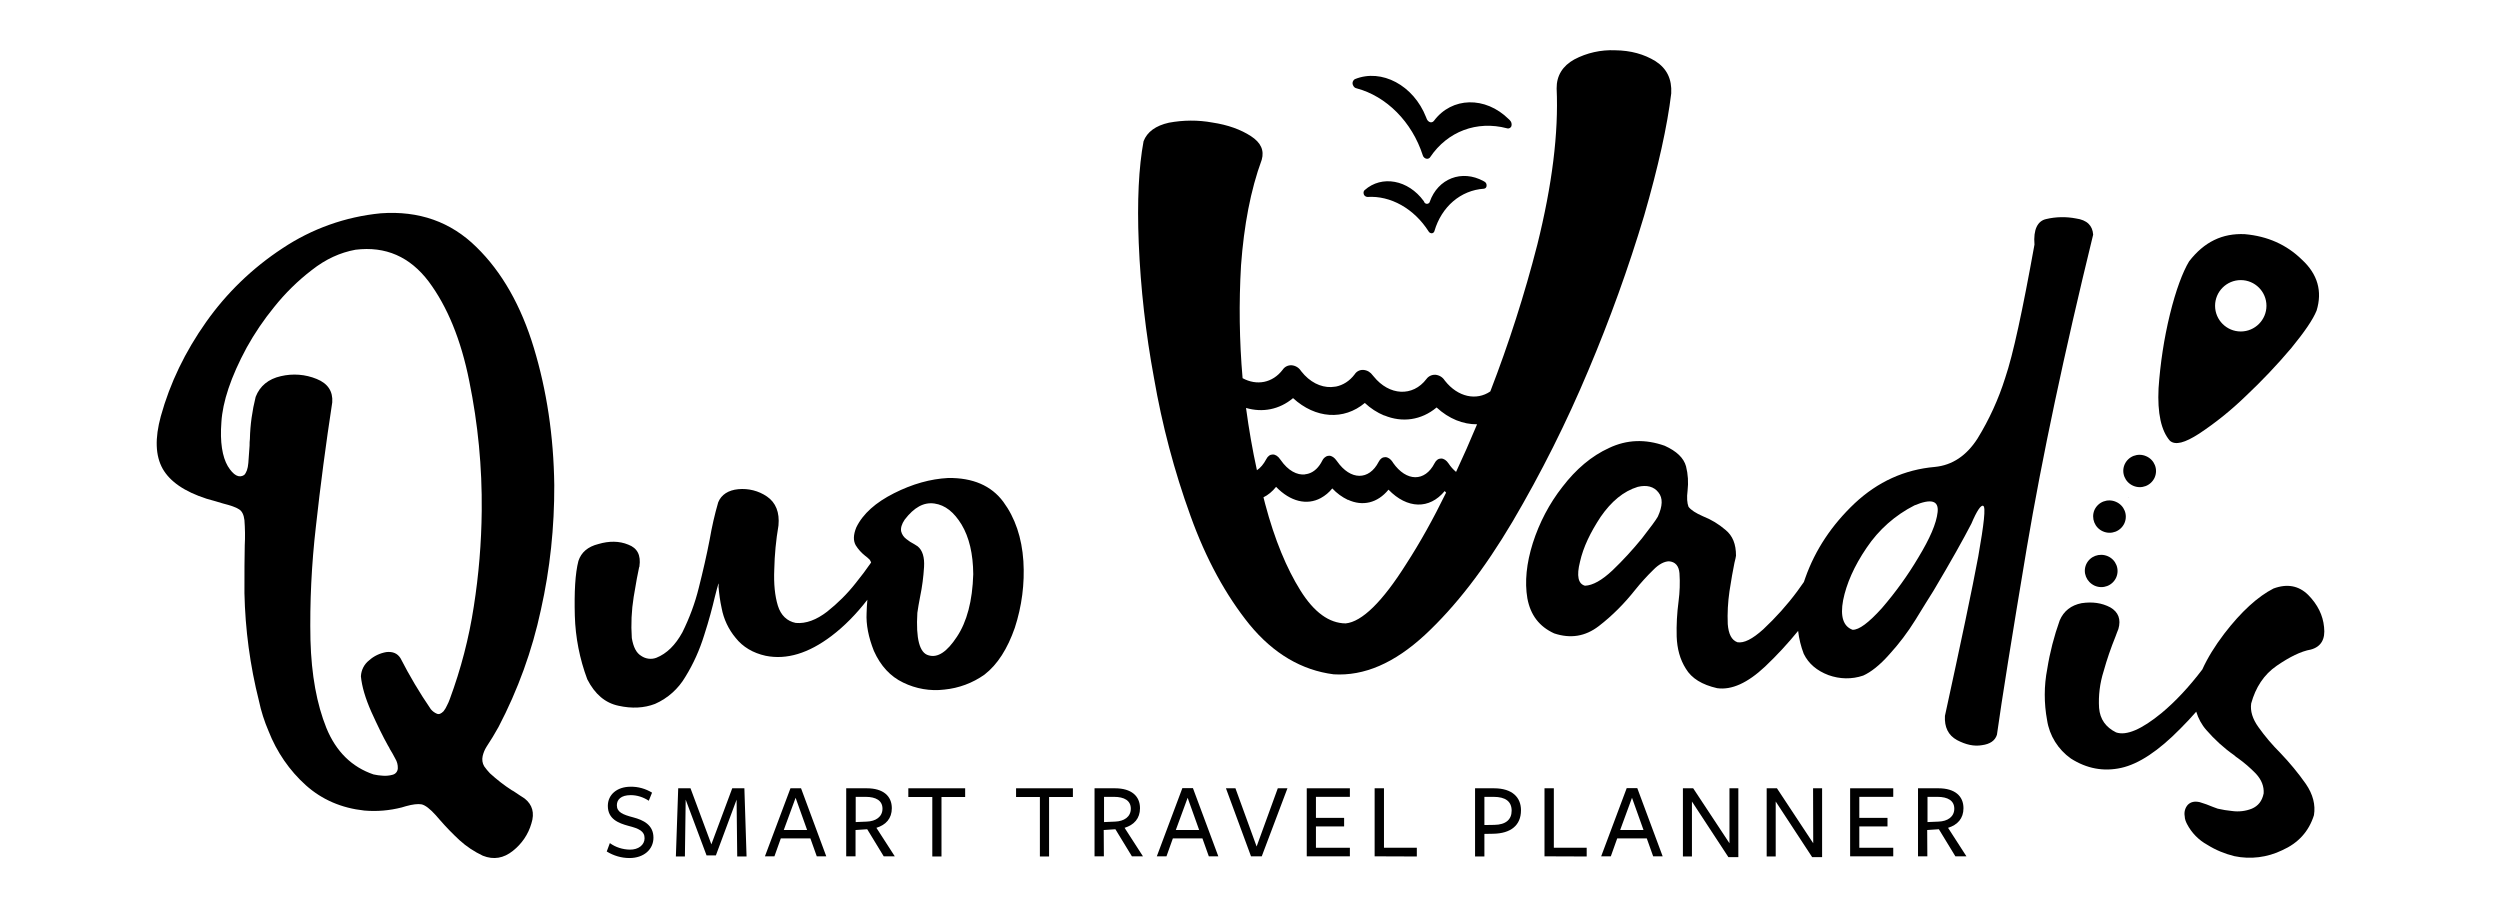 <?xml version="1.0" encoding="utf-8"?>
<!-- Generator: Adobe Illustrator 24.0.1, SVG Export Plug-In . SVG Version: 6.00 Build 0)  -->
<svg version="1.1" id="Warstwa_2_1_" xmlns="http://www.w3.org/2000/svg" xmlns:xlink="http://www.w3.org/1999/xlink" x="0px"
	 y="0px" viewBox="0 0 1605.7 582.4" style="enable-background:new 0 0 1605.7 582.4;" xml:space="preserve">
<title>LOGO NEW</title>
<g>
	<path d="M871.2,56.7c19.3,5.1,35.7,21.6,42.6,43c0.3,1.2,1.4,2.2,2.7,2.3c0.9,0,1.7-0.4,2.1-1.1c11.1-16.5,30-23.6,49.3-18.5
		c1.3,0.4,2.6-0.3,2.9-1.6c0.3-1.3-0.1-2.6-1-3.5c-0.2-0.3-0.5-0.5-0.8-0.8c-15-14.8-36.5-14.3-48,1.1c-0.7,1-2.1,1.3-3.1,0.6
		c-0.8-0.5-1.3-1.2-1.6-2c-0.1-0.3-0.2-0.6-0.4-1c-8-20.4-28.5-31.3-45.6-24.4l-0.2,0.1c-1.3,0.9-1.8,2.6-1,4
		C869.5,55.8,870.2,56.5,871.2,56.7z"/>
	<path d="M914.4,129.1c-9.9-13.6-26.9-16.8-37.9-7c-0.6,0.5-0.8,1.3-0.7,2.1c0.1,1.3,1.2,2.2,2.4,2.3c14.9-1,30.1,7.5,39.4,22.2
		c0.2,0.4,0.6,0.7,1,0.9c0.9,0.5,2,0.2,2.5-0.7c0.1-0.1,0.1-0.3,0.2-0.5c4.6-15.7,16.9-26.2,31.8-27.2c1-0.1,1.7-0.9,1.7-1.9
		c0.1-1.1-0.4-2.1-1.3-2.6l-0.7-0.4c-13.9-7.6-29.3-1.6-34.5,13.3c-0.1,0.4-0.3,0.7-0.6,0.9c-0.9,0.7-2.1,0.5-2.8-0.4
		c-0.1-0.1-0.1-0.2-0.2-0.3l0.2,0.1C914.7,129.7,914.6,129.4,914.4,129.1z"/>
	<path d="M306,158.7c-16.4-16.2-36.9-23.5-61.5-21.7c-22.6,2.2-44.2,9.9-63.1,22.5c-19.2,12.6-35.8,28.6-49,47.3
		c-13.5,19.1-23.2,39.2-29.1,60.5c-3.9,14.3-3.5,25.4,1.2,33.8c4.7,8.2,13.9,14.6,28.1,19.2c4.3,1.1,7.8,2.3,10.7,3.1
		c4.7,1.2,8.1,2.3,10.2,3.7c1.9,1.1,3.1,3.5,3.5,7c0.4,5.4,0.5,10.8,0.2,16.2c-0.2,7.3-0.2,17.4-0.2,30.7
		c0.5,23.3,3.6,46.5,9.3,69.1c1.4,6.7,3.5,13.2,6.2,19.5c5.2,13.3,13.4,25.3,24,34.8c10.3,9.2,22.8,14.6,37.5,16.2
		c8.1,0.7,16.2,0,24-2c0.9-0.2,1.9-0.6,2.7-0.8c4.3-1.2,7.7-1.6,10-1.2c2.4,0.5,5.5,2.9,9.2,7c0.9,0.9,1.7,2.1,2.7,3.1
		c3.9,4.5,8.1,8.8,12.5,12.9c4.5,4.1,9.5,7.4,15,10c7,2.8,13.4,1.6,19.3-3.1c5.7-4.5,9.9-10.6,11.9-17.6c2.2-6.8,0.6-12.1-4.3-16
		c-2.3-1.6-4.6-2.9-6.8-4.5c-0.5-0.3-0.9-0.6-1.4-0.8c-5-3.2-9.7-6.9-14.1-10.9c-1.3-1.4-2.6-2.9-3.7-4.5c-1.2-2-1.5-4.3-1-6.6
		c0.5-2.1,1.3-4.1,2.5-6c2.8-4.2,5.3-8.4,7.7-12.7c12.4-23.7,21.6-49,27.2-75.2c5.9-26.3,8.7-53.2,8.6-80.1
		c-0.4-31.7-4.9-61-13.1-88.1C334.7,196.4,322.4,174.7,306,158.7z M309.4,328.1c-0.2,20.6-1.9,41.1-5.1,61.5
		c-3.1,20.3-8.3,40.2-15.4,59.4c-0.5,1.4-1.1,2.8-1.8,4.1c-0.6,1.3-1.3,2.6-2.2,3.7c-1.6,1.6-2.9,2.2-4.3,1.6
		c-1.5-0.6-2.8-1.6-3.9-2.9c-7.2-10.5-13.7-21.5-19.5-32.8c-2-3.1-4.9-4.3-9-3.9c-4.1,0.7-8,2.5-11.1,5.3c-3.2,2.5-5.1,6.2-5.3,10.3
		c0.6,6.4,2.8,14,6.7,22.8c3.9,8.6,7.4,15.8,10.7,21.7c0.5,0.7,0.9,1.5,1.2,2.2c1.2,1.9,2.3,3.9,3.5,6.2c1.1,1.8,1.7,4,1.6,6.2
		c-0.1,2-1.4,3.6-3.3,4.1c-2.1,0.6-4.4,0.8-6.6,0.6c-1.9-0.1-3.8-0.4-5.7-0.8c-13.9-4.7-24.1-14.7-30.3-29.9
		c-6.1-15.2-9.6-33.9-10.2-56.4c-0.5-24.4,0.7-48.8,3.5-73c2.9-26.4,6.4-52.9,10.5-79.7c0.5-7-2.8-12.1-10-15
		c-7.3-3-15.3-3.6-23-1.8c-8,1.8-13.5,6.3-16.2,13.3c-2.2,8.8-3.5,17.9-3.7,27c-0.2,1.4-0.2,2.9-0.2,4.3c-0.2,3.5-0.5,7.2-0.8,11.1
		c-0.3,3.9-1.3,6.4-2.7,7.8c-3.3,2.1-6.8,0.3-10.5-5.7c-3.5-6-5.1-15.4-4.1-28.3c0.8-13,6-28.9,16.2-47.8c5.1-9.2,11-17.9,17.6-26
		c7.1-8.9,15.2-16.9,24.2-23.8c9-7.1,18.3-11.3,28.1-13.1c19.4-2.4,35,4.5,47.1,20.5c11.9,16,20.7,37.3,26,63.9
		C307,272.2,309.7,300.1,309.4,328.1z"/>
	<path d="M657.3,360.4c-1-15.1-5.3-27.8-12.9-38.1c-7.7-10.4-19.6-15.5-35.4-15.3c-11.4,0.6-22.9,3.8-34.8,9.8
		c-11.7,5.9-19.9,13.1-24.2,21.9c-2,4.9-2,8.6-0.4,11.5c1.6,2.6,3.7,4.9,6.1,6.8c1,0.7,2,1.6,2.9,2.5c0.4,0.6,0.7,1.2,0.9,1.8
		c-3.1,4.5-6.4,8.9-9.9,13.2c-5.4,6.9-11.6,13-18.4,18.4c-6.8,5.2-13.5,7.8-20.1,7.2c-5.6-1.1-9.6-4.9-11.5-11.1s-2.7-14-2.3-23.2
		c0.2-9.5,1.1-18.9,2.7-28.3c0.8-8.4-1.7-14.7-7.4-18.6c-5.4-3.7-11.9-5.3-18.4-4.7c-6.4,0.6-10.9,3.5-12.9,8.4
		c-2.3,7.9-4.1,15.9-5.5,24c-1.9,9.9-4.3,20.3-7,31c-2.4,9.8-6,19.4-10.5,28.5c-4.5,8.2-10,13.7-16.8,16.4c-3.2,1.2-6.8,0.7-9.6-1.2
		c-3.2-1.9-5.1-5.6-6.1-11.5c-0.6-8.8-0.2-17.7,1.2-26.4c1.5-9.1,2.7-15.6,3.5-19.1c0.2-0.2,0.2-0.4,0.2-0.6
		c1-7.1-1.3-11.7-7.2-13.9c-5.8-2.4-12.3-2.4-19.1-0.4c-6.9,1.7-11.1,5.4-12.9,10.9c-2.1,8.2-2.7,20-2.3,35.2
		c0.4,13.9,3.1,27.7,8,40.8c4.9,9.6,11.5,15.2,20.1,17c8.5,1.9,16.4,1.5,23.4-1.2c8.2-3.6,15-9.7,19.5-17.4
		c5.2-8.4,9.2-17.4,12.1-26.8c3.1-9.6,5.2-17.6,6.8-24.4c1.2-4.5,1.8-7.2,2.2-8.2c0.2-0.9,0.4-0.6,0.2,1.6c0.4,4.6,1,9.2,2,13.7
		c1.3,7,4.4,13.6,9,19.1c4.6,5.8,11.1,9.7,19.3,11.5c13.5,2.7,27.5-1.6,42.2-12.7c8.2-6.2,15.9-14,23.1-23.3
		c-0.3,2.8-0.4,5.6-0.5,8.5c-0.4,7.4,1.2,15.6,4.7,24.4c4.3,9.6,10.6,16.4,18.8,20.3c8.2,4,17.4,5.6,26.4,4.5
		c9.3-0.9,18.2-4.2,25.8-9.6c8.4-6.5,14.8-16.6,19.5-30.1C656.3,389.4,658.2,374.9,657.3,360.4z M614.6,409
		c-6.3,9.6-12.3,13.7-18.2,11.9c-5.8-1.5-8.2-10.7-7.2-27.3c0.4-2.9,1-6.4,1.8-10.5c1.3-6.2,2.1-12.5,2.5-18.9
		c0.4-6.3-1-10.8-4.1-13.3c-0.7-0.5-1.5-1-2.2-1.4c-1.8-0.9-3.5-2-5.1-3.3c-1.6-1.2-2.8-2.9-3.3-4.9c-0.4-2.1,0.3-4.7,2.3-7.6
		c6-7.8,12.2-11.3,19.1-10.3c6.9,1,12.5,5.5,17.4,13.5c4.9,8.2,7.4,18.8,7.5,31.9C624.6,386,621,399.4,614.6,409z"/>
	<path d="M1020.2,237.8c13.7-32.4,25.7-65.6,35.8-99.3c9.1-31.4,14.9-57.7,17.4-78.5c0.5-9.2-2.8-16-10.1-20.7
		c-7.3-4.5-15.9-6.9-25.9-7c-9.1-0.4-18.2,1.6-26.3,5.9c-7.4,4.1-11.4,10.4-11.3,18.6c1.3,28.7-2.9,62.1-12.4,100.3
		c-8.2,32-18.3,63.5-30.2,94.3c-8.9,6.1-20.8,3.7-29.1-6.8l-0.3-0.4c-1.3-2-3.5-3.3-5.9-3.5c-2.2-0.1-4.4,0.9-5.7,2.7
		c-8.8,11.6-23.9,10.8-33.9-1.6c-0.2-0.2-0.4-0.5-0.6-0.7c-1.4-2-3.5-3.3-5.9-3.5c-2.3-0.2-4.5,0.9-5.7,2.8c-3.3,4.4-7.6,7-12.1,7.9
		c-0.1,0-0.2,0-0.3,0c-0.2,0-0.4,0.1-0.7,0.1c-0.7,0.1-1.4,0.1-2.1,0.2c-6.7,0.2-13.7-3.2-19.1-10.1l-0.3-0.4
		c-1.3-2-3.5-3.3-5.9-3.5c-2.3-0.1-4.4,0.9-5.7,2.8c-6.6,8.7-16.8,10.4-25.8,5.5c-2.1-24.1-2.4-48.3-1-72.5
		c1.9-25.6,6.1-48.2,13.3-67.8c1.7-6-0.5-11-7-15.2c-6.5-4.2-14.7-7.2-24.7-8.7c-9.2-1.7-18.7-1.6-27.9,0.1
		c-8.5,1.9-14,5.9-16.3,11.9c-3.1,16.7-4.2,38.4-3.1,65.4c1.2,29.1,4.5,58.1,9.8,86.7c5.2,30.1,13,59.7,23.4,88.4
		c10,27.9,22.8,51.2,38,70c15.3,18.6,33.5,29.3,54,31.9c19.5,1.2,38.9-7.1,58.6-25.3c19.7-18.3,38.3-42.4,56.3-72.8
		C989.9,303.7,1006.2,271.2,1020.2,237.8z M903.4,361.9c-15.5,24.7-28.7,37.5-39.1,38.5c-10.6-0.1-20.3-7.1-29.1-21.2
		s-16.5-32.5-22.6-55.5c-0.4-1.4-0.8-2.9-1.1-4.3c2.9-1.4,5.7-3.7,8.1-6.7c9.2,9.5,19.8,12,28.7,7.2c2.9-1.6,5.3-3.6,7.4-6.2
		c2.9,3.1,6.3,5.6,10.1,7.4V321c9.3,4.3,18.9,2.2,26-6.5c12,12.4,26.3,12.8,36.1,0.9c0.3,0.3,0.6,0.6,0.9,1
		C920.5,333.4,912,348.6,903.4,361.9z M935.2,303.1c-1.9-1.6-3.5-3.4-4.8-5.4c-1.4-2.1-3.1-3.2-4.8-3.2s-3.2,1-4.2,3
		c-6.2,12.1-18.1,12-26.7-0.3l-0.2-0.4c-1.4-2.1-3.1-3.2-4.8-3.2s-3.2,1-4.2,3c-6.2,12.1-18.1,12-26.7-0.3c-0.1-0.1-0.2-0.2-0.3-0.4
		c-1.4-2-3.1-3.2-4.8-3.2c-0.7,0-1.4,0.2-2,0.5l-0.1,0.1c-0.1,0.1-0.2,0.1-0.3,0.2c-0.8,0.5-1.5,1.3-2,2.3c-2.2,4.4-5.2,7.2-8.6,8.3
		c-0.8,0.3-1.6,0.4-2.4,0.5v0.1c-5.2,0.6-11-2.4-15.7-9.2l-0.3-0.4c-1.4-2.1-3.1-3.2-4.8-3.2s-3.2,1-4.2,3c-1.7,3.2-3.7,5.6-6,7.1
		c-2.9-13.2-5.2-26.6-7-40c10.5,3.1,21.4,1.1,30.2-6.3c14.4,13.2,32.6,14.4,46.1,3.1c3.6,3.4,7.9,6.2,12.5,8.1v-0.1
		c11.5,4.8,23.8,3.1,33.6-5.1c7.9,7.3,17.1,10.9,26,10.8C944.2,283.3,939.7,293.5,935.2,303.1z"/>
	<path d="M1333.3,140.3c-6.3-1.2-12.8-1.1-19.1,0.4c-5.5,1.2-8.3,6.7-7.5,16.4c-7.6,42.1-13.7,70.6-18.8,85.6
		c-4.3,13.7-10.3,26.8-17.8,39c-7,10.9-16.1,17.1-27.4,18.2c-19.5,1.7-36.6,9.5-51.4,23.3c-14.8,14-25.4,29.9-31.8,48
		c-0.3,0.9-0.6,1.7-0.9,2.6c-1.4,2-2.8,3.9-4.2,5.9c-6.5,8.8-13.9,17-21.9,24.5c-7,6.3-12.4,9-16.6,8.3c-3.8-1.4-5.7-5.3-6.2-11.7
		c-0.3-7,0.1-14.1,1.1-21c1.2-7.5,2.2-13.7,3.2-18.3c0.6-2.3,0.9-3.8,1-4.6c0-7.4-2.1-12.8-6.8-16.6c-4.3-3.7-9.1-6.6-14.4-8.7
		c-4.6-2-7.7-4-9.3-6.1c-0.9-2.3-1.2-5.9-0.6-10.4c0.6-5.2,0.3-10.5-1-15.6c-1.5-5.4-6-9.7-13.7-13.2c-12.4-4.4-24.3-4-35.7,1.4
		c-11.4,5.2-21.3,13.7-29.9,24.9c-8.5,10.8-14.9,23.1-19.1,36.2c-4.1,13-5.3,24.9-3.5,35.5c2,10.7,7.6,18.1,17.2,22.5
		c10.5,3.5,20,2,28.7-4.7c8.7-6.7,16.5-14.6,23.3-23.2c3.6-4.5,7.5-8.8,11.7-12.9c3.5-3.6,7-5.4,10-5.5c4.1,0.3,6.4,2.9,6.8,7.7
		c0.4,6,0.2,12.1-0.6,18.1c-1,7.5-1.4,15.1-1.2,22.6c0.3,7.8,2.1,14.6,5.9,20.6c3.7,6.2,10.4,10.3,20.1,12.5
		c9.3,1.3,19.5-3.3,30.8-13.9c7.6-7.2,14.6-14.8,21.2-22.9c0.6,5.1,1.8,10,3.6,14.7c3.1,6.4,8.5,10.9,15.9,13.7
		c7.2,2.6,15,2.8,22.3,0.3c4.9-2.2,10.6-6.6,16.7-13.5c6.3-6.9,11.9-14.3,16.8-22.2c4.9-7.9,8.7-14.2,11.6-18.7
		c11.3-19,19.4-33.5,24.4-43.2c3.5-8.3,6.2-12.2,7.6-11.4c1.7,0.7,0.5,11.5-3.2,32.5c-3.9,21-11.1,55-21.4,102.4
		c-0.4,7.2,2.1,12.4,7.7,15.5c5.7,3,11,4.2,16.1,3.3c5.2-0.7,8.4-2.9,9.6-6.7c3.1-22.3,9.5-62.2,19.2-120.2
		c9.8-57.9,24-124.9,42.6-201C1344,144.9,1340.5,141.3,1333.3,140.3z M1064.8,331.8c-1.2,2.2-4.7,6.9-10.3,14.1
		c-5.8,7.1-12.1,14-18.8,20.4c-6.8,6.4-12.7,9.7-17.7,9.9c-4.4-1.2-5.5-6.3-3.2-15.4c2.1-9.4,6.7-18.9,13.3-28.9
		c6.8-9.8,14.6-16.4,23.8-19.2c5.8-1.4,10.4-0.2,13.3,3.6C1068.1,319.9,1067.9,325,1064.8,331.8z M1244.5,328.9
		c-0.8,7.4-5,17-12.4,29.2c-6.8,11.5-14.7,22.4-23.4,32.5c-8.6,9.5-14.7,14-18.8,13.9c-5.9-2.1-8.1-8.4-6.1-19
		c2.1-10.5,7-21.8,15.1-33.7c7.8-11.6,18.3-20.9,30.7-27.2C1240.4,320.1,1245.3,321.5,1244.5,328.9z"/>
	<path d="M1462.3,427.6c8.3-5.7,15.6-9.3,21.9-10.4c6.6-1.8,9.4-6.7,8.5-14.4c-0.7-7.6-4.1-14.5-10.2-20.7c-6-5.9-13.4-7.4-22.3-4.1
		c-10,5.1-20.7,14.8-31.6,29c-6.1,8-10.8,15.7-14.1,23c-8.6,11.3-17.3,20.6-26.2,28c-12.8,10.5-22.6,14.7-29.2,12.4
		c-6.6-3.3-10.3-8.4-10.9-15.7c-0.5-7.9,0.5-15.9,2.9-23.5c2.1-7.6,4.7-15.1,7.7-22.5c0.7-1.7,1.1-3.2,1.8-4.7
		c1.8-6.2,0-10.9-5.2-13.9c-5.5-2.9-11.5-3.7-18.4-2.7c-6.7,1.3-11.5,5-14.1,11.1c-3.6,10.1-6.3,20.5-8,31.2
		c-2.1,10.8-2.1,22-0.1,32.8c1.5,10,7.1,18.9,15.3,24.7c10.2,6.5,21,8.5,32.3,6s24-10.9,38.1-25.3c3.5-3.5,6.9-7.1,10.1-10.8
		c1.3,4.3,3.5,8.4,6.5,11.8c5.3,6.1,11.3,11.6,17.9,16.2c0.7,0.7,1.5,1.3,2.3,1.8c4.2,3,8,6.3,11.6,10c3.7,4,5.3,8.2,5,12.7
		c-1,5-3.6,8.1-7.6,9.8c-4,1.6-8.4,2.1-12.7,1.5c-3.1-0.3-6.2-0.8-9.2-1.5c-2.1-0.8-4-1.4-5.8-2.2c-1.8-0.8-3.9-1.3-5.8-2
		c-3.2-0.7-5.7-0.2-7.6,1.7c-1.8,2-2.5,4.8-2,7.4c0,0.9,0.2,1.8,0.5,2.7c0.3,0.8,0.6,1.6,1,2.3c2.9,5.6,7.5,10.3,13,13.3
		c5.4,3.4,11.3,5.8,17.4,7.3c10.4,2.2,21.2,0.8,30.7-3.8c10.3-4.6,17.1-12,20.4-22.5c1.1-6.6-0.6-13.4-5.2-20.1
		c-4.9-7-10.4-13.6-16.3-19.8c-5.2-5.2-9.9-10.7-14.1-16.6c-3.9-5.4-5.4-10.5-4.7-15.3C1448.7,441.6,1454,433.3,1462.3,427.6z"/>
	<path d="M1412.5,278.5c10.7-7.1,20.6-15.1,29.8-24c10.4-9.8,20.2-20.1,29.4-31c8.4-10.3,13.8-18.1,16.2-24
		c3.8-12.4,0.7-23.4-9.4-32.7c-9.9-9.7-22.1-15.1-36.7-16.4c-14.3-0.7-26.1,4.9-35.8,17.5c-4.1,6.8-8.5,18.5-12.3,34
		c-3.8,15.6-6.2,31.5-7.3,47.5c-0.8,16,1.7,27.3,7.3,33.7C1397.2,286.1,1403.2,284.5,1412.5,278.5z M1439.2,179.9
		c9.1,0,16.5,7.4,16.5,16.5s-7.4,16.5-16.5,16.5s-16.5-7.4-16.5-16.5S1430.1,179.9,1439.2,179.9z"/>
	<path d="M1367.2,319.4l-0.3,0.4c0,0,0,0,0.1,0L1367.2,319.4z"/>
	<path d="M1366.9,319.9L1366.9,319.9L1366.9,319.9z"/>
	<path d="M406.8,525c-6.9-1.8-10.6-3.4-10.6-7.8c0-3.6,2.6-6.5,8.9-6.5c4.1,0,8.1,1.3,11.6,3.6l2.1-5.2c-4.1-2.5-8.9-3.9-13.8-3.8
		c-8.6,0-14.6,5-14.6,12.3c0,8.5,6.9,11.1,13.1,12.8c7.1,1.8,10.5,3.5,10.5,8c0,4.3-4,7.4-9.5,7.3c-4.6-0.1-9.1-1.5-12.8-4.2l-2,5.4
		c4.4,2.7,9.4,4.2,14.6,4.2c9.2,0,15.4-5.5,15.4-13.1C419.7,529.8,413.2,526.7,406.8,525z"/>
	<polygon points="470.3,506.3 456.9,542.3 443.5,506.3 435.6,506.3 434.1,550.1 439.9,550.1 440.4,513.6 453.8,549.4 459.8,549.4 
		473.1,513.6 473.5,550.1 479.5,550.1 478.1,506.3 	"/>
	<path d="M507.7,506.3L491.3,550h6.1l4.1-11.5h19l4.1,11.5h6.1l-16.2-43.7H507.7z M503.4,533.1l7.6-20.7l7.4,20.7H503.4z"/>
	<path d="M572.8,519.1c0-7.8-5.5-12.8-16.1-12.8h-13.2V550h6v-16.9l7.5-0.5l10.6,17.4h7.1l-11.8-18.3
		C569,529.8,572.8,525.7,572.8,519.1z M556.7,527.7l-7.1,0.3v-16.2h6.4c6.6,0,10.8,2.4,10.8,7.6
		C566.8,524.7,562.4,527.5,556.7,527.7z"/>
	<polygon points="583.4,511.9 598.8,511.9 598.8,550.1 604.7,550.1 604.7,511.9 619.9,511.9 619.9,506.3 583.4,506.3 	"/>
	<polygon points="652.6,511.9 667.9,511.9 667.9,550.1 673.8,550.1 673.8,511.9 689.1,511.9 689.1,506.3 652.6,506.3 	"/>
	<path d="M732.2,519.1c0-7.8-5.5-12.8-16.1-12.8H703V550h6l-0.1-16.9l7.5-0.5L727,550h7.1l-11.8-18.3
		C728.4,529.8,732.2,525.7,732.2,519.1z M716.2,527.7l-7.1,0.3v-16.2h6.4c6.6,0,10.8,2.4,10.8,7.6
		C726.3,524.7,721.9,527.5,716.2,527.7z"/>
	<path d="M759.4,506.2L759.4,506.2L743,550h6.2l4.1-11.5h19l4.1,11.5h6.1l-16.3-43.8L759.4,506.2L759.4,506.2z M755.2,533.1
		l7.6-20.7l7.4,20.7H755.2z"/>
	<polygon points="807.1,543.7 793.5,506.3 787.4,506.3 803.5,550 810.4,550 826.9,506.3 820.7,506.3 	"/>
	<polygon points="839.3,550 867,550 867,544.5 845.2,544.5 845.2,530.8 863.3,530.8 863.3,525.3 845.2,525.3 845.2,511.8 867,511.8 
		867,506.3 839.3,506.3 	"/>
	<polygon points="888.9,506.3 882.9,506.3 882.9,550 910,550.1 910,544.5 888.9,544.5 	"/>
	<path d="M959.5,506.3h-12.1v43.8h6v-14.5l5.7-0.1c11-0.2,17.8-5.2,17.8-15.1C976.9,512.3,971.5,506.3,959.5,506.3z M959.8,529.8
		l-6.4,0.1v-18.1h5.9c7.7,0,11.6,3,11.6,8.9C970.9,526.4,967.1,529.7,959.8,529.8z"/>
	<polygon points="998,506.3 992,506.3 992,550 1019.1,550.1 1019.1,544.5 998,544.5 	"/>
	<path d="M1044.8,506.2L1044.8,506.2l-16.4,43.8h6.2l4.1-11.5h19l4.1,11.5h6.1l-16.3-43.8L1044.8,506.2L1044.8,506.2z M1040.6,533.1
		l7.6-20.7l7.4,20.7H1040.6z"/>
	<polygon points="1110.8,541.6 1087.5,506.3 1080.9,506.3 1080.9,550.1 1086.7,550.1 1086.7,514.8 1110.1,550.5 1116.5,550.5 
		1116.5,506.3 1110.8,506.3 	"/>
	<polygon points="1164.6,541.6 1141.3,506.3 1134.7,506.3 1134.7,550.1 1140.5,550.1 1140.5,514.8 1163.9,550.5 1170.3,550.5 
		1170.3,506.3 1164.5,506.3 	"/>
	<polygon points="1188.3,550 1216,550 1216,544.5 1194.2,544.5 1194.2,530.8 1212.3,530.8 1212.3,525.3 1194.2,525.3 1194.2,511.8 
		1216,511.8 1216,506.3 1188.3,506.3 	"/>
	<path d="M1261.1,519.1c0-7.8-5.5-12.8-16.1-12.8h-13.1V550h6l-0.1-16.9l7.5-0.5l10.6,17.4h7.1l-11.8-18.3
		C1257.3,529.8,1261.1,525.7,1261.1,519.1z M1245.1,527.7l-7.1,0.3v-16.2h6.4c6.6,0,10.8,2.4,10.8,7.6
		C1255.2,524.7,1250.8,527.5,1245.1,527.7z"/>
	<path d="M1339.9,362.5c-2.3,5.3,0.2,11.3,5.5,13.7c5.3,2.3,11.4,0,13.8-5.3c2.3-5.3-0.1-11.4-5.5-13.7
		C1348.4,355,1342.3,357.2,1339.9,362.5z"/>
	<path d="M1350.7,341.3c5.3,2.3,11.4,0,13.8-5.3c2.3-5.3-0.1-11.4-5.5-13.7c-5.3-2.3-11.4,0-13.8,5.3
		C1343,332.9,1345.4,339,1350.7,341.3z"/>
	<path d="M1370.1,312c5.3,2.3,11.4,0,13.8-5.3c2.3-5.3-0.1-11.4-5.5-13.7c-5.3-2.3-11.4,0-13.8,5.3
		C1362.3,303.6,1364.8,309.7,1370.1,312z"/>
</g>
</svg>

